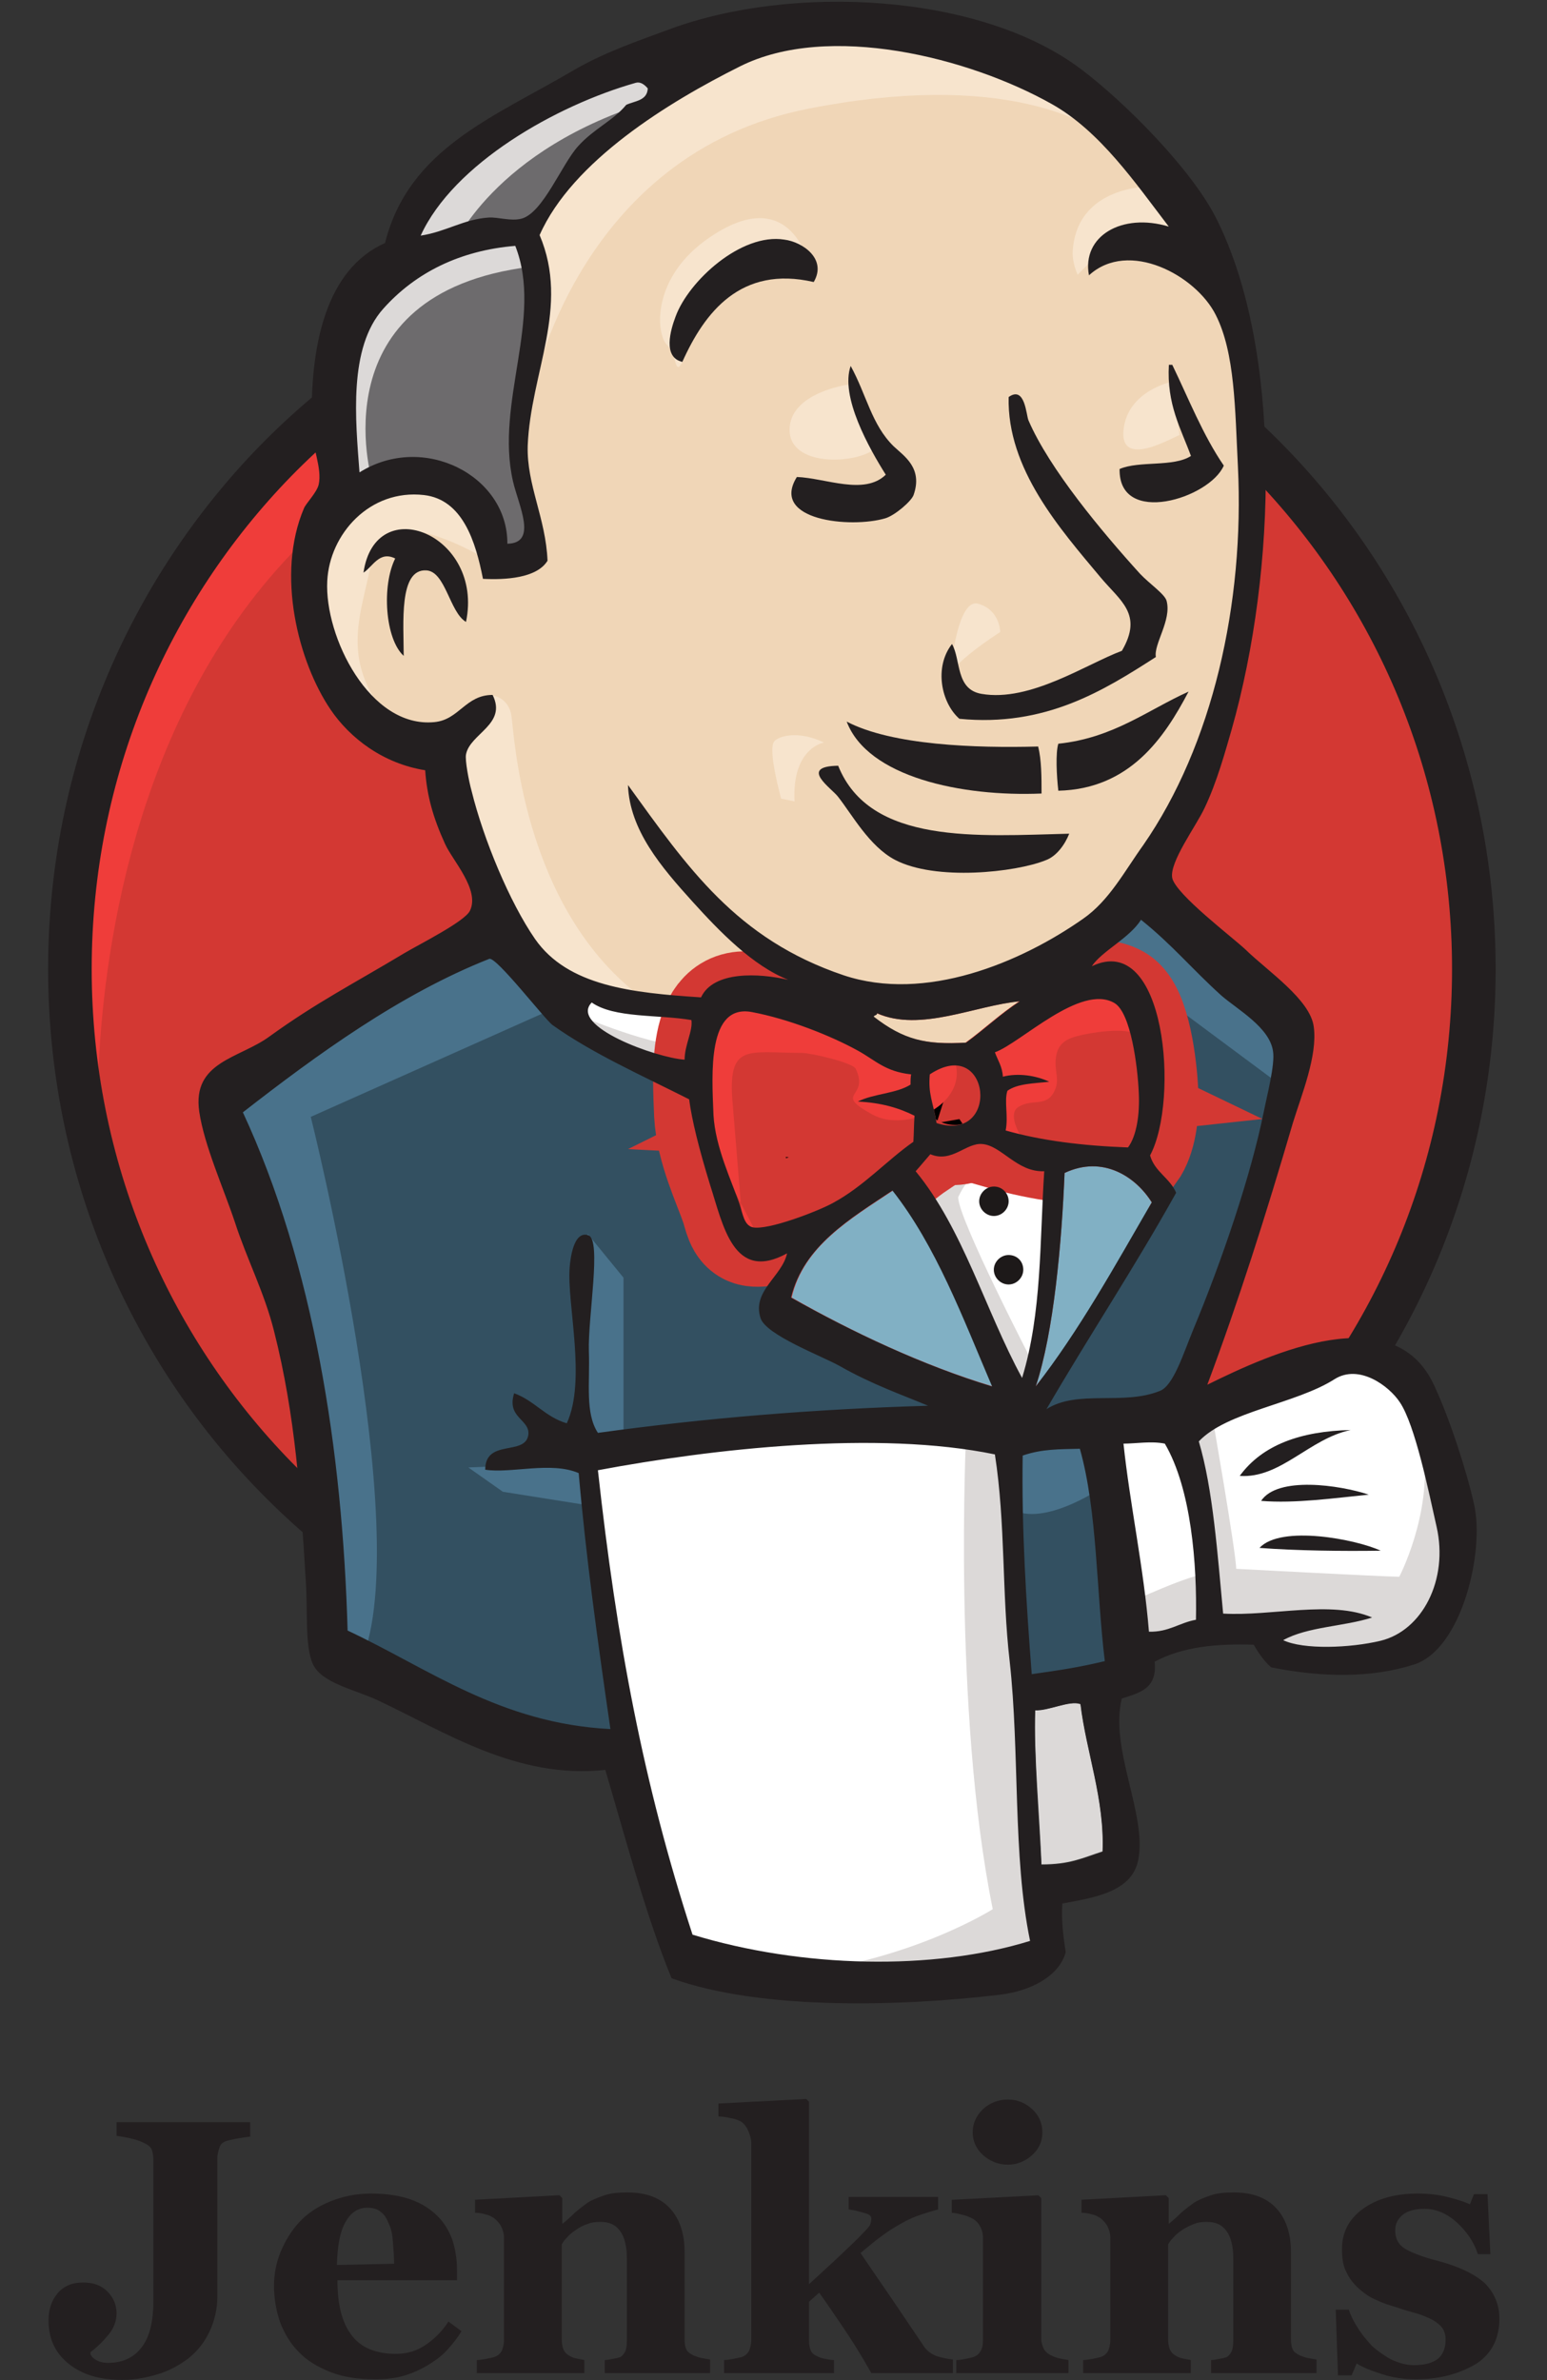 <svg width="26" height="40" viewBox="0 0 26 40" fill="none" xmlns="http://www.w3.org/2000/svg">
<rect x="0" y="0" width="26" height="40" fill="#333333" stroke="none"/>
<g clip-path="url(#clip0_248_293217)">
<path d="M24.776 16.239C24.776 22.901 19.494 28.308 12.974 28.308C6.454 28.308 1.172 22.901 1.172 16.239C1.172 9.576 6.454 4.17 12.974 4.17C19.494 4.17 24.776 9.576 24.776 16.239Z" fill="#D33833"/>
<path d="M1.654 19.228C1.654 19.228 0.797 6.645 12.4 6.283L11.591 4.932L5.299 7.045L3.5 9.11L1.93 12.118L1.035 15.62L1.302 17.962" fill="#EF3D3A"/>
<path d="M4.892 8.005C2.826 10.128 1.541 13.05 1.541 16.286C1.541 19.522 2.826 22.444 4.892 24.566C6.967 26.689 9.813 27.993 12.973 27.993C16.133 27.993 18.978 26.689 21.053 24.566C23.119 22.444 24.404 19.522 24.404 16.286C24.404 13.05 23.119 10.128 21.053 8.005C18.978 5.892 16.133 4.579 12.973 4.579C9.822 4.579 6.967 5.883 4.892 8.005ZM4.368 25.071C2.17 22.825 0.809 19.712 0.809 16.286C0.809 12.859 2.17 9.747 4.368 7.491C6.567 5.245 9.613 3.846 12.973 3.846C16.332 3.846 19.378 5.245 21.577 7.491C23.775 9.737 25.137 12.85 25.137 16.286C25.137 19.712 23.775 22.825 21.577 25.071C19.378 27.326 16.332 28.716 12.973 28.716C9.613 28.716 6.567 27.326 4.368 25.071Z" fill="#231F20"/>
<path d="M17.94 16.305L16.141 16.572L13.714 16.848L12.143 16.886L10.611 16.838L9.44 16.477L8.403 15.354L7.594 13.06L7.413 12.565L6.337 12.203L5.709 11.166L5.262 9.681L5.757 8.377L6.927 7.968L7.87 8.415L8.317 9.405L8.86 9.319L9.04 9.091L8.86 8.053L8.812 6.749L9.078 4.95L9.069 3.923L9.887 2.609L11.325 1.572L13.837 0.496L16.626 0.905L19.053 2.657L20.176 4.456L20.9 5.76L21.081 8.996L20.538 11.784L19.548 14.259L18.615 15.582" fill="#F0D6B7"/>
<path d="M16.418 24.082L9.993 24.348V25.424L10.536 29.203L10.269 29.517L5.777 27.984L5.463 27.442L5.015 22.359L3.959 19.313L3.73 18.59L7.328 16.115L8.451 15.668L9.441 16.886L10.298 17.648L11.288 17.962L11.735 18.095L12.278 20.436L12.687 20.931L13.724 20.57L13.001 21.969L16.903 23.815L16.418 24.082Z" fill="#335061"/>
<path d="M5.759 8.395L6.93 7.986L7.872 8.434L8.319 9.423L8.862 9.338L8.995 8.795L8.729 7.758L8.995 5.283L8.767 3.932L9.576 2.989L11.327 1.6L10.832 0.924L8.357 2.142L7.32 2.951L6.739 4.208L5.845 5.426L5.578 6.863L5.759 8.395Z" fill="#6D6B6D"/>
<path d="M7.604 4.169C7.604 4.169 8.28 2.503 10.973 1.694C13.667 0.885 11.107 1.114 11.107 1.114L8.184 2.237L7.061 3.36L6.566 4.255L7.604 4.169Z" fill="#DCD9D8"/>
<path d="M6.254 8.082C6.254 8.082 5.312 4.931 8.909 4.484L8.776 3.941L6.301 4.522L5.578 6.863L5.759 8.396L6.254 8.082Z" fill="#DCD9D8"/>
<path d="M7.691 12.261L8.282 11.69C8.282 11.69 8.548 11.718 8.596 12.032C8.643 12.346 8.776 15.182 10.709 16.705C10.889 16.848 9.271 16.477 9.271 16.477L7.834 14.231" fill="#F7E4CD"/>
<path d="M15.963 11.403C15.963 11.403 16.067 10.042 16.439 10.146C16.81 10.251 16.81 10.622 16.81 10.622C16.81 10.622 15.915 11.193 15.963 11.403Z" fill="#F7E4CD"/>
<path d="M19.692 6.416C19.692 6.416 18.949 6.568 18.883 7.225C18.816 7.882 19.692 7.358 19.825 7.311" fill="#F7E4CD"/>
<path d="M14.259 6.463C14.259 6.463 13.27 6.596 13.27 7.224C13.27 7.853 14.393 7.805 14.707 7.538" fill="#F7E4CD"/>
<path d="M8.149 9.386C8.149 9.386 6.445 8.349 6.264 9.338C6.083 10.328 5.683 11.042 6.531 12.08L5.95 11.899L5.407 10.509L5.227 9.158L6.264 8.082L7.435 8.168L8.111 8.71L8.149 9.386Z" fill="#F7E4CD"/>
<path d="M8.955 6.549C8.955 6.549 9.716 2.59 13.58 1.828C16.759 1.2 18.435 1.962 19.063 2.685C19.063 2.685 16.226 -0.684 13.533 0.344C10.839 1.381 8.86 3.266 8.907 4.474C8.983 6.549 8.955 6.549 8.955 6.549Z" fill="#F7E4CD"/>
<path d="M19.379 3.133C19.379 3.133 18.075 3.085 18.027 4.256C18.027 4.256 18.027 4.437 18.113 4.618C18.113 4.618 19.151 3.447 19.779 4.075" fill="#F7E4CD"/>
<path d="M13.677 4.741C13.677 4.741 13.449 2.952 11.926 3.99C10.936 4.665 11.031 5.608 11.203 5.788C11.383 5.969 11.336 6.331 11.469 6.084C11.602 5.836 11.564 5.027 12.059 4.799C12.544 4.57 13.363 4.323 13.677 4.741Z" fill="#F7E4CD"/>
<path d="M9.449 16.885L5.223 18.77C5.223 18.77 6.974 25.737 6.08 27.898L5.452 27.669L5.404 25.014L4.233 19.988L3.738 18.599L8.145 15.629L9.449 16.885Z" fill="#49728B"/>
<path d="M9.88 20.74L10.479 21.473V24.167H9.765C9.765 24.167 9.68 22.282 9.68 22.054C9.68 21.825 9.765 21.016 9.765 21.016" fill="#49728B"/>
<path d="M9.898 24.576L7.871 24.662L8.452 25.071L9.889 25.299" fill="#49728B"/>
<path d="M16.816 24.13L18.482 24.082L18.891 28.213L17.188 28.441L16.816 24.13Z" fill="#335061"/>
<path d="M17.266 24.13L19.778 23.996C19.778 23.996 20.816 21.389 20.816 21.255C20.816 21.122 21.71 17.477 21.71 17.477L19.683 15.364L19.274 15.002L18.198 16.078V20.256L17.266 24.13Z" fill="#335061"/>
<path d="M18.387 23.814L16.816 24.128L17.045 25.385C17.625 25.651 18.615 24.938 18.615 24.938" fill="#49728B"/>
<path d="M18.438 15.943L21.588 18.284L21.674 17.208L19.294 15.01L18.438 15.943Z" fill="#49728B"/>
<path d="M11.46 32.98L10.527 29.202L10.06 26.413L9.984 24.348L14.201 24.119H16.818L16.58 28.84L16.99 32.485L16.942 33.161L13.525 33.428L11.46 32.98Z" fill="white"/>
<path d="M16.238 24.081C16.238 24.081 16.009 28.754 16.685 32.086C16.685 32.086 15.334 32.942 13.363 33.161L17.142 33.028L17.589 32.761L17.047 25.394L16.904 23.814" fill="#DCD9D8"/>
<path d="M18.96 27.86L20.712 27.365L24.033 27.184L24.528 25.652L23.634 22.997L22.596 22.863L21.159 23.311L19.788 23.986L19.055 23.853L18.484 24.082" fill="white"/>
<path d="M18.93 26.956C18.93 26.956 20.1 26.413 20.281 26.461L19.786 23.986L20.367 23.758C20.367 23.758 20.776 26.099 20.776 26.366C20.776 26.366 23.289 26.499 23.517 26.499C23.517 26.499 24.06 25.462 23.927 24.386L24.422 25.823L24.469 26.632L23.746 27.708L22.937 27.889L21.585 27.841L21.138 27.26L19.567 27.489L19.073 27.67" fill="#DCD9D8"/>
<path d="M17.16 23.766L16.17 21.254L15.133 19.769C15.133 19.769 15.361 19.141 15.675 19.141H16.713L17.703 19.502L17.617 21.168L17.16 23.766Z" fill="white"/>
<path d="M17.36 22.911C17.36 22.911 16.104 20.484 16.104 20.122C16.104 20.122 16.332 19.58 16.646 19.713C16.96 19.846 17.636 20.208 17.636 20.208V19.351L16.104 19.037L15.066 19.17L16.818 23.32L17.179 23.368" fill="#DCD9D8"/>
<path d="M11.859 16.981L10.612 16.848L9.441 16.486V16.896L10.012 17.524L11.811 18.333" fill="white"/>
<path d="M9.85 17.113C9.85 17.113 11.24 17.694 11.697 17.561L11.744 18.103L10.488 17.837L9.727 17.294L9.85 17.113Z" fill="#DCD9D8"/>
<path d="M18.959 19.294C18.198 19.275 17.503 19.18 16.904 19.008C16.942 18.761 16.865 18.523 16.932 18.342C17.103 18.218 17.379 18.218 17.636 18.19C17.418 18.085 17.103 18.038 16.856 18.104C16.846 17.933 16.77 17.828 16.723 17.695C17.151 17.543 18.16 16.543 18.731 16.867C19.007 17.029 19.121 17.923 19.14 18.371C19.159 18.732 19.102 19.094 18.959 19.294Z" fill="#D33833"/>
<path d="M18.959 19.294C18.198 19.275 17.503 19.18 16.904 19.008C16.942 18.761 16.865 18.523 16.932 18.342C17.103 18.218 17.379 18.218 17.636 18.19C17.418 18.085 17.103 18.038 16.856 18.104C16.846 17.933 16.77 17.828 16.723 17.695C17.151 17.543 18.16 16.543 18.731 16.867C19.007 17.029 19.121 17.923 19.14 18.371C19.159 18.732 19.102 19.094 18.959 19.294Z" fill="black" stroke="#D33833" stroke-width="2"/>
<path d="M15.315 18.047C15.315 18.104 15.315 18.161 15.306 18.218C15.068 18.371 14.687 18.371 14.42 18.504C14.801 18.523 15.106 18.618 15.372 18.742C15.363 18.885 15.363 19.037 15.353 19.18C14.915 19.475 14.515 19.922 14.002 20.208C13.754 20.341 12.907 20.684 12.65 20.617C12.507 20.579 12.488 20.398 12.431 20.227C12.307 19.865 12.022 19.275 11.993 18.723C11.965 18.028 11.889 16.858 12.64 17C13.25 17.114 13.954 17.39 14.42 17.647C14.715 17.819 14.877 18.009 15.315 18.047Z" fill="#D33833"/>
<path d="M15.315 18.047C15.315 18.104 15.315 18.161 15.306 18.218C15.068 18.371 14.687 18.371 14.42 18.504C14.801 18.523 15.106 18.618 15.372 18.742C15.363 18.885 15.363 19.037 15.353 19.18C14.915 19.475 14.515 19.922 14.002 20.208C13.754 20.341 12.907 20.684 12.65 20.617C12.507 20.579 12.488 20.398 12.431 20.227C12.307 19.865 12.022 19.275 11.993 18.723C11.965 18.028 11.889 16.858 12.64 17C13.25 17.114 13.954 17.39 14.42 17.647C14.715 17.819 14.877 18.009 15.315 18.047Z" fill="black" stroke="#D33833" stroke-width="2"/>
<path d="M15.742 18.875C15.675 18.495 15.599 18.39 15.627 18.057C16.646 17.381 16.826 19.218 15.742 18.875Z" fill="#D33833"/>
<path d="M15.742 18.875C15.675 18.495 15.599 18.39 15.627 18.057C16.646 17.381 16.826 19.218 15.742 18.875Z" fill="black" stroke="#D33833" stroke-width="2"/>
<path d="M17.209 19.18C17.209 19.18 16.894 18.732 17.123 18.599C17.351 18.466 17.57 18.599 17.703 18.371C17.837 18.142 17.703 18.009 17.751 17.742C17.799 17.476 18.017 17.428 18.246 17.381C18.474 17.333 19.103 17.247 19.188 17.466L18.922 16.657L18.379 16.477L16.675 17.466L16.59 17.961V18.951" fill="#EF3D3A"/>
<path d="M12.487 20.665C12.43 19.961 12.373 19.266 12.315 18.562C12.22 17.515 12.563 17.695 13.477 17.695C13.619 17.695 14.333 17.857 14.381 17.962C14.628 18.466 13.972 18.352 14.666 18.733C15.247 19.047 16.284 18.543 16.046 17.829C15.913 17.667 15.361 17.781 15.161 17.676C14.809 17.495 14.457 17.315 14.105 17.134C13.657 16.905 12.63 16.563 12.154 16.886C10.945 17.705 12.23 19.761 12.658 20.617" fill="#EF3D3A"/>
<path d="M13.676 4.74C12.448 4.455 11.839 5.254 11.468 6.082C11.135 6.006 11.268 5.549 11.354 5.321C11.573 4.721 12.458 3.912 13.181 4.027C13.486 4.065 13.905 4.35 13.676 4.74Z" fill="#231F20"/>
<path d="M19.645 6.131H19.702C19.978 6.702 20.216 7.311 20.568 7.825C20.33 8.377 18.797 8.853 18.817 7.882C19.15 7.739 19.721 7.854 20.016 7.663C19.845 7.197 19.607 6.797 19.645 6.131Z" fill="#231F20"/>
<path d="M14.297 6.15C14.564 6.636 14.649 7.14 15.021 7.502C15.192 7.664 15.515 7.864 15.354 8.32C15.316 8.425 15.04 8.663 14.878 8.711C14.297 8.882 12.936 8.749 13.393 8.016C13.878 8.035 14.525 8.33 14.887 7.978C14.611 7.54 14.116 6.664 14.297 6.15Z" fill="#231F20"/>
<path d="M19.426 11.042C18.551 11.604 17.57 12.222 16.124 12.08C15.819 11.813 15.695 11.213 16 10.823C16.152 11.09 16.057 11.585 16.495 11.661C17.313 11.804 18.265 11.156 18.855 10.938C19.217 10.319 18.827 10.1 18.494 9.7C17.818 8.891 16.923 7.882 16.952 6.673C17.228 6.474 17.247 6.978 17.285 7.064C17.637 7.882 18.522 8.939 19.16 9.643C19.322 9.814 19.579 9.986 19.607 10.1C19.693 10.424 19.388 10.823 19.426 11.042Z" fill="#231F20"/>
<path d="M7.832 10.452C7.556 10.29 7.489 9.605 7.166 9.586C6.699 9.557 6.785 10.48 6.785 11.023C6.471 10.737 6.414 9.843 6.642 9.386C6.376 9.252 6.262 9.528 6.109 9.624C6.309 8.244 8.137 8.986 7.832 10.452Z" fill="#231F20"/>
<path d="M19.976 11.623C19.567 12.403 18.986 13.26 17.787 13.289C17.758 13.041 17.739 12.651 17.787 12.499C18.71 12.403 19.281 11.937 19.976 11.623Z" fill="#231F20"/>
<path d="M14.23 12.127C14.992 12.527 16.401 12.574 17.448 12.546C17.505 12.774 17.505 13.06 17.505 13.336C16.163 13.393 14.583 13.06 14.23 12.127Z" fill="#231F20"/>
<path d="M14.087 12.869C14.62 14.202 16.438 14.049 17.97 14.011C17.903 14.183 17.761 14.392 17.57 14.459C17.075 14.659 15.724 14.811 15.039 14.449C14.61 14.221 14.325 13.697 14.087 13.393C13.982 13.25 13.411 12.879 14.087 12.869Z" fill="#231F20"/>
<path d="M19.357 20.208C18.739 21.274 18.139 22.369 17.406 23.301C17.711 22.397 17.844 20.874 17.892 19.713C18.539 19.408 19.091 19.78 19.357 20.208Z" fill="#81B0C4"/>
<path d="M22.701 24.033C22.007 24.176 21.521 24.852 20.836 24.804C21.217 24.281 21.864 24.052 22.701 24.033Z" fill="#231F20"/>
<path d="M23.004 25.119C22.433 25.176 21.766 25.271 21.195 25.224C21.471 24.805 22.518 24.957 23.004 25.119Z" fill="#231F20"/>
<path d="M23.205 26.061C22.567 26.071 21.777 26.061 21.168 26.014C21.53 25.623 22.796 25.871 23.205 26.061Z" fill="#231F20"/>
<path d="M18.161 28.63C18.256 29.43 18.57 30.239 18.532 31.114C18.18 31.229 17.98 31.333 17.504 31.333C17.476 30.591 17.371 29.449 17.399 28.735C17.628 28.754 17.971 28.573 18.161 28.63Z" fill="#DCD9D8"/>
<path d="M17.131 16.828C16.808 17.038 16.541 17.294 16.227 17.523C15.542 17.561 15.171 17.475 14.676 17.085C14.685 17.057 14.733 17.066 14.733 17.028C15.466 17.352 16.398 16.895 17.131 16.828Z" fill="#F0D6B7"/>
<path d="M13.305 21.807C13.505 20.941 14.295 20.484 15.008 20.008C15.741 20.941 16.189 22.14 16.684 23.301C15.513 22.949 14.323 22.387 13.305 21.807Z" fill="#81B0C4"/>
<path d="M17.397 28.745C17.369 29.459 17.464 30.592 17.502 31.344C17.978 31.344 18.178 31.239 18.53 31.125C18.568 30.249 18.254 29.44 18.159 28.64C17.968 28.574 17.626 28.755 17.397 28.745ZM10.049 24.709C10.364 27.575 10.811 29.973 11.639 32.514C13.476 33.076 15.684 33.123 17.312 32.619C17.017 31.191 17.14 29.45 16.969 27.917C16.836 26.765 16.902 25.614 16.721 24.443C14.751 24.034 11.972 24.348 10.049 24.709ZM17.188 24.462C17.169 25.69 17.245 26.908 17.34 28.136C17.816 28.069 18.13 28.022 18.568 27.917C18.425 26.737 18.444 25.395 18.149 24.348C17.816 24.357 17.521 24.348 17.188 24.462ZM19.577 24.262C19.349 24.215 19.091 24.262 18.882 24.262C18.987 25.262 19.225 26.366 19.31 27.422C19.643 27.432 19.824 27.27 20.1 27.222C20.119 26.299 20.024 25.024 19.577 24.262ZM23.203 27.575C23.908 27.403 24.345 26.547 24.145 25.661C24.012 25.071 23.784 23.948 23.527 23.567C23.346 23.291 22.842 22.92 22.432 23.177C21.776 23.596 20.624 23.72 20.148 24.224C20.386 25.024 20.462 26.109 20.557 27.118C21.376 27.165 22.375 26.889 23.061 27.184C22.585 27.337 21.975 27.337 21.566 27.565C21.909 27.727 22.689 27.698 23.203 27.575ZM16.674 23.301C16.179 22.14 15.732 20.94 14.999 20.008C14.285 20.484 13.504 20.94 13.295 21.807C14.323 22.387 15.513 22.949 16.674 23.301ZM17.892 19.713C17.845 20.874 17.711 22.397 17.407 23.301C18.14 22.359 18.739 21.274 19.358 20.207C19.091 19.779 18.539 19.408 17.892 19.713ZM16.512 19.227C16.236 19.199 15.998 19.551 15.636 19.398C15.551 19.494 15.475 19.589 15.389 19.684C16.189 20.655 16.56 22.026 17.178 23.158C17.512 22.064 17.473 20.874 17.55 19.684C17.093 19.703 16.836 19.256 16.512 19.227ZM15.627 18.056C15.598 18.39 15.675 18.494 15.741 18.875C16.826 19.218 16.645 17.381 15.627 18.056ZM14.418 17.657C13.952 17.4 13.248 17.124 12.638 17.009C11.886 16.867 11.963 18.038 11.991 18.732C12.02 19.284 12.305 19.865 12.429 20.236C12.486 20.407 12.505 20.588 12.648 20.626C12.905 20.683 13.761 20.35 13.999 20.217C14.513 19.941 14.913 19.494 15.351 19.189C15.36 19.046 15.36 18.894 15.37 18.751C15.104 18.618 14.808 18.532 14.418 18.513C14.675 18.38 15.065 18.38 15.303 18.228C15.303 18.171 15.303 18.114 15.313 18.056C14.875 18.009 14.713 17.819 14.418 17.657ZM9.945 16.848C9.554 17.247 11.039 17.78 11.506 17.809C11.506 17.562 11.648 17.324 11.62 17.143C11.058 17.048 10.325 17.114 9.945 16.848ZM14.742 17.029C14.742 17.067 14.694 17.057 14.685 17.086C15.189 17.476 15.56 17.562 16.236 17.523C16.541 17.305 16.817 17.038 17.14 16.829C16.398 16.895 15.465 17.352 14.742 17.029ZM19.139 18.361C19.12 17.923 19.006 17.019 18.73 16.857C18.159 16.524 17.15 17.533 16.721 17.685C16.769 17.819 16.845 17.923 16.855 18.095C17.112 18.028 17.416 18.076 17.635 18.18C17.378 18.209 17.102 18.209 16.931 18.332C16.874 18.513 16.95 18.751 16.902 18.999C17.502 19.17 18.197 19.256 18.958 19.284C19.101 19.094 19.158 18.732 19.139 18.361ZM9.288 17.228C9.164 17.143 8.336 16.067 8.222 16.115C6.728 16.705 5.329 17.723 4.082 18.694C5.271 21.255 5.757 24.386 5.842 27.403C7.204 28.041 8.403 28.964 10.259 29.059C10.04 27.546 9.85 26.185 9.726 24.757C9.259 24.557 8.593 24.767 8.155 24.7C8.155 24.177 8.822 24.472 8.879 24.119C8.917 23.853 8.508 23.834 8.641 23.415C8.983 23.539 9.164 23.815 9.526 23.92C9.859 23.196 9.526 21.911 9.574 21.302C9.583 21.188 9.631 20.674 9.888 20.76C10.116 20.836 9.878 22.14 9.897 22.711C9.916 23.244 9.831 23.748 10.049 24.081C11.839 23.834 13.657 23.682 15.598 23.625C15.17 23.444 14.666 23.272 14.114 22.958C13.809 22.787 12.867 22.435 12.781 22.149C12.638 21.692 13.143 21.454 13.228 21.064C12.324 21.559 12.153 20.588 11.934 19.913C11.744 19.294 11.629 18.827 11.582 18.475C10.792 18.076 9.954 17.704 9.288 17.228ZM18.349 16.239C19.596 15.639 19.824 18.494 19.329 19.418C19.406 19.694 19.663 19.798 19.767 20.046C19.073 21.293 18.302 22.454 17.588 23.682C18.111 23.349 18.873 23.625 19.491 23.377C19.72 23.291 19.881 22.768 20.053 22.349C20.529 21.207 21.024 19.76 21.242 18.675C21.29 18.428 21.433 17.885 21.395 17.666C21.338 17.267 20.805 16.971 20.529 16.733C20.024 16.277 19.71 15.886 19.177 15.458C18.977 15.772 18.52 15.982 18.349 16.239ZM6.442 5.188C5.852 5.845 5.976 7.063 6.042 7.939C7.118 7.263 8.536 7.996 8.527 9.138C9.041 9.129 8.717 8.5 8.622 8.091C8.317 6.768 9.136 5.34 8.66 4.132C7.737 4.208 6.985 4.579 6.442 5.188ZM10.687 1.391C9.345 1.771 7.622 2.752 7.07 3.96C7.499 3.894 7.794 3.684 8.212 3.656C8.374 3.646 8.584 3.722 8.764 3.675C9.126 3.58 9.44 2.761 9.716 2.457C9.983 2.161 10.306 2.028 10.525 1.762C10.668 1.695 10.877 1.695 10.887 1.486C10.83 1.419 10.763 1.371 10.687 1.391ZM17.683 1.752C16.284 0.962 13.923 0.372 12.438 1.115C11.239 1.714 9.621 2.704 9.069 3.951C9.583 5.16 8.917 6.264 8.869 7.492C8.85 8.148 9.174 8.71 9.202 9.424C9.021 9.719 8.488 9.747 8.117 9.728C7.994 9.1 7.775 8.396 7.127 8.32C6.214 8.215 5.538 8.976 5.5 9.766C5.452 10.699 6.214 12.241 7.299 12.136C7.718 12.098 7.822 11.679 8.279 11.679C8.527 12.174 7.898 12.327 7.832 12.679C7.813 12.774 7.879 13.126 7.927 13.297C8.127 14.107 8.565 15.163 8.993 15.782C9.545 16.572 10.62 16.686 11.782 16.762C11.991 16.315 12.752 16.353 13.248 16.467C12.648 16.229 12.096 15.658 11.639 15.153C11.115 14.573 10.582 13.954 10.554 13.193C11.553 14.573 12.372 15.782 14.18 16.391C15.551 16.848 17.15 16.181 18.206 15.439C18.644 15.134 18.901 14.639 19.215 14.202C20.376 12.527 20.919 10.147 20.805 7.834C20.757 6.882 20.757 5.931 20.433 5.293C20.1 4.627 18.968 4.017 18.302 4.627C18.178 3.97 18.854 3.57 19.643 3.808C19.082 3.075 18.492 2.209 17.683 1.752ZM20.291 23.272C21.385 22.73 23.422 21.816 24.098 23.272C24.355 23.815 24.65 24.719 24.774 25.281C24.955 26.061 24.574 27.717 23.765 27.974C23.051 28.203 22.223 28.193 21.366 28.022C21.262 27.936 21.157 27.793 21.071 27.641C20.462 27.622 19.881 27.67 19.406 27.927C19.453 28.384 19.149 28.45 18.854 28.545C18.644 29.392 19.282 30.497 19.13 31.258C19.025 31.81 18.349 31.896 17.854 31.991C17.835 32.295 17.873 32.552 17.911 32.809C17.797 33.228 17.293 33.466 16.807 33.523C15.218 33.714 12.81 33.799 11.287 33.247C10.858 32.2 10.525 30.934 10.173 29.745C8.688 29.906 7.48 29.107 6.347 28.574C5.957 28.393 5.414 28.288 5.262 27.974C5.119 27.67 5.176 27.089 5.138 26.547C5.052 25.147 4.967 23.796 4.605 22.368C4.443 21.721 4.148 21.159 3.948 20.541C3.758 19.97 3.434 19.256 3.349 18.685C3.225 17.838 4.025 17.79 4.529 17.419C5.319 16.848 5.938 16.534 6.794 16.02C7.051 15.867 7.813 15.487 7.898 15.306C8.07 14.954 7.603 14.459 7.48 14.183C7.28 13.745 7.175 13.374 7.146 12.945C6.433 12.831 5.881 12.403 5.557 11.927C5.014 11.127 4.634 9.652 5.11 8.539C5.148 8.453 5.329 8.272 5.357 8.139C5.414 7.872 5.252 7.52 5.243 7.235C5.195 5.778 5.49 4.522 6.471 4.084C6.87 2.495 8.298 1.971 9.64 1.181C10.145 0.886 10.697 0.696 11.268 0.486C13.314 -0.266 16.465 -0.123 18.168 1.162C18.892 1.705 20.043 2.856 20.453 3.694C21.547 5.893 21.462 9.576 20.7 12.26C20.595 12.622 20.453 13.145 20.243 13.583C20.1 13.888 19.653 14.487 19.701 14.754C19.758 15.03 20.729 15.763 20.938 15.963C21.309 16.324 22.023 16.8 22.08 17.257C22.147 17.742 21.871 18.409 21.728 18.875C21.271 20.436 20.814 21.873 20.291 23.272Z" fill="#231F20"/>
<path d="M13.012 12.46C13.069 12.384 13.392 12.26 13.849 12.479C13.849 12.479 13.307 12.565 13.354 13.469L13.126 13.421C13.135 13.431 12.897 12.612 13.012 12.46Z" fill="#F7E4CD"/>
<path d="M16.952 20.189C16.952 20.322 16.838 20.436 16.704 20.436C16.571 20.436 16.457 20.322 16.457 20.189C16.457 20.056 16.571 19.941 16.704 19.941C16.847 19.941 16.952 20.056 16.952 20.189Z" fill="#1D1919"/>
<path d="M17.198 21.339C17.198 21.473 17.084 21.587 16.951 21.587C16.817 21.587 16.703 21.473 16.703 21.339C16.703 21.206 16.817 21.092 16.951 21.092C17.093 21.092 17.198 21.197 17.198 21.339Z" fill="#1D1919"/>
<path d="M4.233 35.904C4.157 35.913 4.091 35.923 4.033 35.932C3.976 35.942 3.919 35.952 3.843 35.971C3.757 35.99 3.71 36.028 3.691 36.085C3.672 36.142 3.653 36.199 3.653 36.275V38.597C3.653 38.807 3.605 39.007 3.52 39.188C3.434 39.368 3.32 39.511 3.167 39.635C3.015 39.749 2.844 39.844 2.653 39.901C2.463 39.959 2.263 39.997 2.054 39.997C1.683 39.997 1.387 39.911 1.159 39.73C0.931 39.549 0.816 39.311 0.816 38.997C0.816 38.816 0.864 38.664 0.969 38.54C1.073 38.417 1.216 38.36 1.397 38.36C1.568 38.36 1.702 38.407 1.806 38.512C1.911 38.617 1.959 38.74 1.959 38.883C1.959 39.007 1.911 39.131 1.825 39.235C1.74 39.34 1.635 39.445 1.521 39.53V39.568C1.54 39.606 1.578 39.645 1.635 39.673C1.692 39.702 1.759 39.711 1.816 39.711C2.054 39.711 2.244 39.626 2.377 39.454C2.511 39.283 2.577 39.026 2.577 38.683V36.304C2.577 36.237 2.568 36.17 2.549 36.123C2.53 36.075 2.473 36.037 2.387 35.999C2.33 35.971 2.254 35.952 2.168 35.932C2.082 35.913 2.016 35.904 1.959 35.894V35.666H4.205V35.904H4.233Z" fill="#231F20"/>
<path d="M7.756 39.178C7.689 39.292 7.604 39.397 7.508 39.502C7.413 39.606 7.299 39.683 7.175 39.759C7.042 39.835 6.909 39.892 6.776 39.93C6.642 39.968 6.481 39.987 6.309 39.987C6.014 39.987 5.767 39.949 5.548 39.863C5.338 39.778 5.158 39.673 5.024 39.53C4.881 39.388 4.786 39.226 4.71 39.035C4.644 38.845 4.605 38.636 4.605 38.417C4.605 38.217 4.644 38.017 4.72 37.836C4.796 37.655 4.901 37.484 5.034 37.341C5.167 37.198 5.338 37.084 5.548 36.998C5.757 36.913 5.986 36.865 6.233 36.865C6.509 36.865 6.737 36.903 6.918 36.97C7.099 37.037 7.242 37.132 7.356 37.246C7.47 37.36 7.547 37.493 7.604 37.646C7.651 37.798 7.68 37.96 7.68 38.131V38.322H5.671C5.671 38.731 5.748 39.035 5.909 39.245C6.062 39.454 6.319 39.559 6.652 39.559C6.842 39.559 7.004 39.511 7.156 39.407C7.309 39.302 7.432 39.178 7.537 39.016L7.756 39.178ZM6.623 38.045C6.623 37.931 6.614 37.807 6.604 37.684C6.595 37.56 6.576 37.455 6.538 37.379C6.5 37.284 6.461 37.217 6.395 37.17C6.338 37.122 6.262 37.103 6.176 37.103C6.024 37.103 5.9 37.179 5.814 37.332C5.719 37.484 5.671 37.731 5.662 38.065L6.623 38.045Z" fill="#231F20"/>
<path d="M11.953 39.882H10.164V39.663C10.202 39.663 10.25 39.654 10.297 39.644C10.354 39.635 10.392 39.625 10.421 39.615C10.459 39.596 10.488 39.558 10.507 39.52C10.526 39.482 10.535 39.416 10.535 39.339V37.95C10.535 37.75 10.497 37.598 10.421 37.493C10.345 37.388 10.24 37.341 10.088 37.341C10.012 37.341 9.936 37.35 9.869 37.379C9.802 37.398 9.736 37.436 9.669 37.483C9.612 37.522 9.564 37.56 9.526 37.607C9.488 37.645 9.46 37.683 9.441 37.721V39.311C9.441 39.377 9.45 39.435 9.469 39.482C9.488 39.53 9.526 39.568 9.564 39.587C9.593 39.606 9.631 39.625 9.679 39.635C9.726 39.644 9.774 39.654 9.821 39.663V39.882H8.013V39.663C8.061 39.663 8.108 39.654 8.165 39.644C8.213 39.635 8.26 39.625 8.298 39.615C8.365 39.596 8.403 39.558 8.432 39.511C8.451 39.463 8.47 39.406 8.47 39.33V37.598C8.47 37.541 8.451 37.474 8.422 37.417C8.394 37.36 8.346 37.312 8.298 37.274C8.26 37.255 8.222 37.226 8.165 37.217C8.108 37.198 8.051 37.188 7.984 37.188V36.969L9.403 36.893L9.45 36.941V37.369H9.46C9.517 37.322 9.583 37.264 9.66 37.188C9.736 37.122 9.812 37.065 9.878 37.017C9.955 36.969 10.05 36.931 10.164 36.893C10.278 36.855 10.412 36.846 10.545 36.846C10.868 36.846 11.106 36.941 11.268 37.122C11.43 37.303 11.506 37.55 11.506 37.855V39.311C11.506 39.387 11.515 39.444 11.535 39.482C11.554 39.53 11.601 39.558 11.658 39.587C11.687 39.596 11.725 39.615 11.773 39.625C11.82 39.635 11.868 39.644 11.934 39.654V39.882H11.953Z" fill="#231F20"/>
<path d="M16.043 39.882H14.644C14.473 39.578 14.311 39.321 14.168 39.111C14.025 38.902 13.892 38.702 13.768 38.531L13.597 38.683V39.33C13.597 39.397 13.607 39.463 13.626 39.501C13.645 39.549 13.683 39.578 13.749 39.606C13.787 39.625 13.825 39.635 13.873 39.644C13.921 39.654 13.968 39.663 14.016 39.663V39.882H12.169V39.663C12.217 39.663 12.265 39.654 12.322 39.644C12.369 39.635 12.417 39.625 12.455 39.616C12.522 39.596 12.56 39.559 12.588 39.511C12.607 39.463 12.626 39.406 12.626 39.33V36.018C12.626 35.951 12.607 35.885 12.579 35.818C12.55 35.751 12.512 35.694 12.455 35.656C12.417 35.637 12.36 35.608 12.284 35.599C12.207 35.58 12.141 35.57 12.074 35.57V35.352L13.55 35.275L13.597 35.323V38.388C13.74 38.255 13.911 38.102 14.092 37.931C14.273 37.76 14.425 37.617 14.53 37.503C14.597 37.436 14.635 37.388 14.635 37.35C14.644 37.312 14.644 37.293 14.644 37.284C14.644 37.246 14.616 37.217 14.549 37.198C14.482 37.179 14.397 37.15 14.263 37.131V36.922H15.767V37.131C15.567 37.188 15.415 37.236 15.31 37.284C15.206 37.331 15.091 37.398 14.968 37.474C14.882 37.531 14.806 37.588 14.73 37.645C14.654 37.703 14.568 37.779 14.463 37.864C14.654 38.15 14.834 38.407 14.996 38.645C15.158 38.883 15.329 39.14 15.51 39.406C15.567 39.501 15.643 39.559 15.739 39.596C15.834 39.625 15.919 39.644 16.015 39.654V39.882H16.043Z" fill="#231F20"/>
<path d="M17.947 39.882H16.072V39.663C16.12 39.663 16.177 39.654 16.224 39.644C16.272 39.635 16.32 39.625 16.348 39.616C16.415 39.597 16.453 39.559 16.482 39.511C16.51 39.464 16.52 39.406 16.52 39.33V37.598C16.52 37.531 16.5 37.465 16.472 37.417C16.443 37.36 16.405 37.322 16.358 37.293C16.32 37.274 16.272 37.246 16.196 37.227C16.12 37.208 16.053 37.189 15.996 37.189V36.97L17.452 36.894L17.5 36.941V39.302C17.5 39.368 17.519 39.425 17.547 39.483C17.576 39.53 17.624 39.568 17.671 39.587C17.709 39.606 17.757 39.625 17.805 39.635C17.852 39.644 17.9 39.654 17.957 39.663V39.882H17.947ZM17.519 35.837C17.519 35.989 17.462 36.113 17.348 36.218C17.233 36.323 17.091 36.38 16.938 36.38C16.777 36.38 16.643 36.323 16.52 36.218C16.405 36.113 16.348 35.98 16.348 35.837C16.348 35.685 16.405 35.561 16.52 35.447C16.634 35.342 16.777 35.285 16.938 35.285C17.1 35.285 17.233 35.342 17.348 35.447C17.462 35.552 17.519 35.685 17.519 35.837Z" fill="#231F20"/>
<path d="M22.145 39.882H20.355V39.663C20.393 39.663 20.441 39.654 20.489 39.644C20.546 39.635 20.584 39.625 20.612 39.615C20.651 39.596 20.679 39.558 20.698 39.52C20.717 39.482 20.727 39.416 20.727 39.339V37.95C20.727 37.75 20.689 37.598 20.612 37.493C20.536 37.388 20.431 37.341 20.279 37.341C20.203 37.341 20.127 37.35 20.06 37.379C19.994 37.407 19.927 37.436 19.86 37.483C19.803 37.522 19.756 37.56 19.718 37.607C19.68 37.645 19.651 37.683 19.632 37.721V39.311C19.632 39.377 19.642 39.435 19.661 39.482C19.68 39.53 19.718 39.568 19.756 39.587C19.784 39.606 19.822 39.625 19.87 39.635C19.918 39.644 19.965 39.654 20.013 39.663V39.882H18.204V39.663C18.252 39.663 18.299 39.654 18.357 39.644C18.404 39.635 18.452 39.625 18.49 39.615C18.556 39.596 18.595 39.558 18.623 39.511C18.642 39.463 18.661 39.406 18.661 39.33V37.598C18.661 37.541 18.642 37.474 18.614 37.417C18.585 37.36 18.538 37.312 18.49 37.274C18.452 37.255 18.414 37.226 18.357 37.217C18.299 37.198 18.242 37.188 18.176 37.188V36.969L19.594 36.893L19.642 36.941V37.369H19.651C19.708 37.322 19.775 37.264 19.851 37.188C19.927 37.122 20.003 37.065 20.07 37.017C20.146 36.969 20.241 36.931 20.355 36.893C20.47 36.855 20.603 36.846 20.736 36.846C21.06 36.846 21.298 36.941 21.459 37.122C21.621 37.303 21.697 37.55 21.697 37.855V39.311C21.697 39.387 21.707 39.444 21.726 39.482C21.745 39.53 21.793 39.558 21.85 39.587C21.878 39.596 21.916 39.615 21.964 39.625C22.012 39.635 22.059 39.644 22.126 39.654V39.882H22.145Z" fill="#231F20"/>
<path d="M23.791 39.987C23.601 39.987 23.41 39.959 23.23 39.901C23.049 39.844 22.906 39.787 22.801 39.721L22.716 39.92H22.487L22.449 38.816H22.668C22.697 38.902 22.744 39.007 22.82 39.121C22.887 39.235 22.973 39.33 23.058 39.426C23.154 39.511 23.258 39.587 23.382 39.654C23.506 39.711 23.629 39.749 23.763 39.749C23.944 39.749 24.077 39.711 24.163 39.645C24.248 39.578 24.296 39.464 24.296 39.321C24.296 39.245 24.277 39.178 24.239 39.121C24.201 39.073 24.143 39.026 24.077 38.988C24.001 38.95 23.915 38.912 23.82 38.883C23.725 38.855 23.61 38.826 23.477 38.778C23.344 38.74 23.23 38.702 23.134 38.655C23.039 38.617 22.935 38.55 22.84 38.464C22.754 38.388 22.678 38.293 22.63 38.188C22.573 38.084 22.554 37.95 22.554 37.798C22.554 37.522 22.668 37.294 22.906 37.122C23.144 36.951 23.449 36.865 23.829 36.865C24.01 36.865 24.172 36.884 24.324 36.922C24.477 36.96 24.6 36.998 24.705 37.046L24.772 36.875H25L25.048 37.884H24.838C24.772 37.674 24.648 37.503 24.486 37.351C24.315 37.198 24.134 37.122 23.944 37.122C23.791 37.122 23.668 37.151 23.582 37.217C23.496 37.284 23.449 37.37 23.449 37.484C23.449 37.636 23.515 37.741 23.639 37.807C23.763 37.874 23.944 37.941 24.172 37.998C24.524 38.093 24.781 38.217 24.952 38.369C25.114 38.531 25.2 38.731 25.2 38.969C25.2 39.292 25.076 39.549 24.819 39.721C24.534 39.892 24.201 39.987 23.791 39.987Z" fill="#231F20"/>
</g>
<defs>
<clipPath id="clip0_248_293217">
<rect width="24.556" height="40" fill="white" transform="translate(0.723)"/>
</clipPath>
</defs>
</svg>
